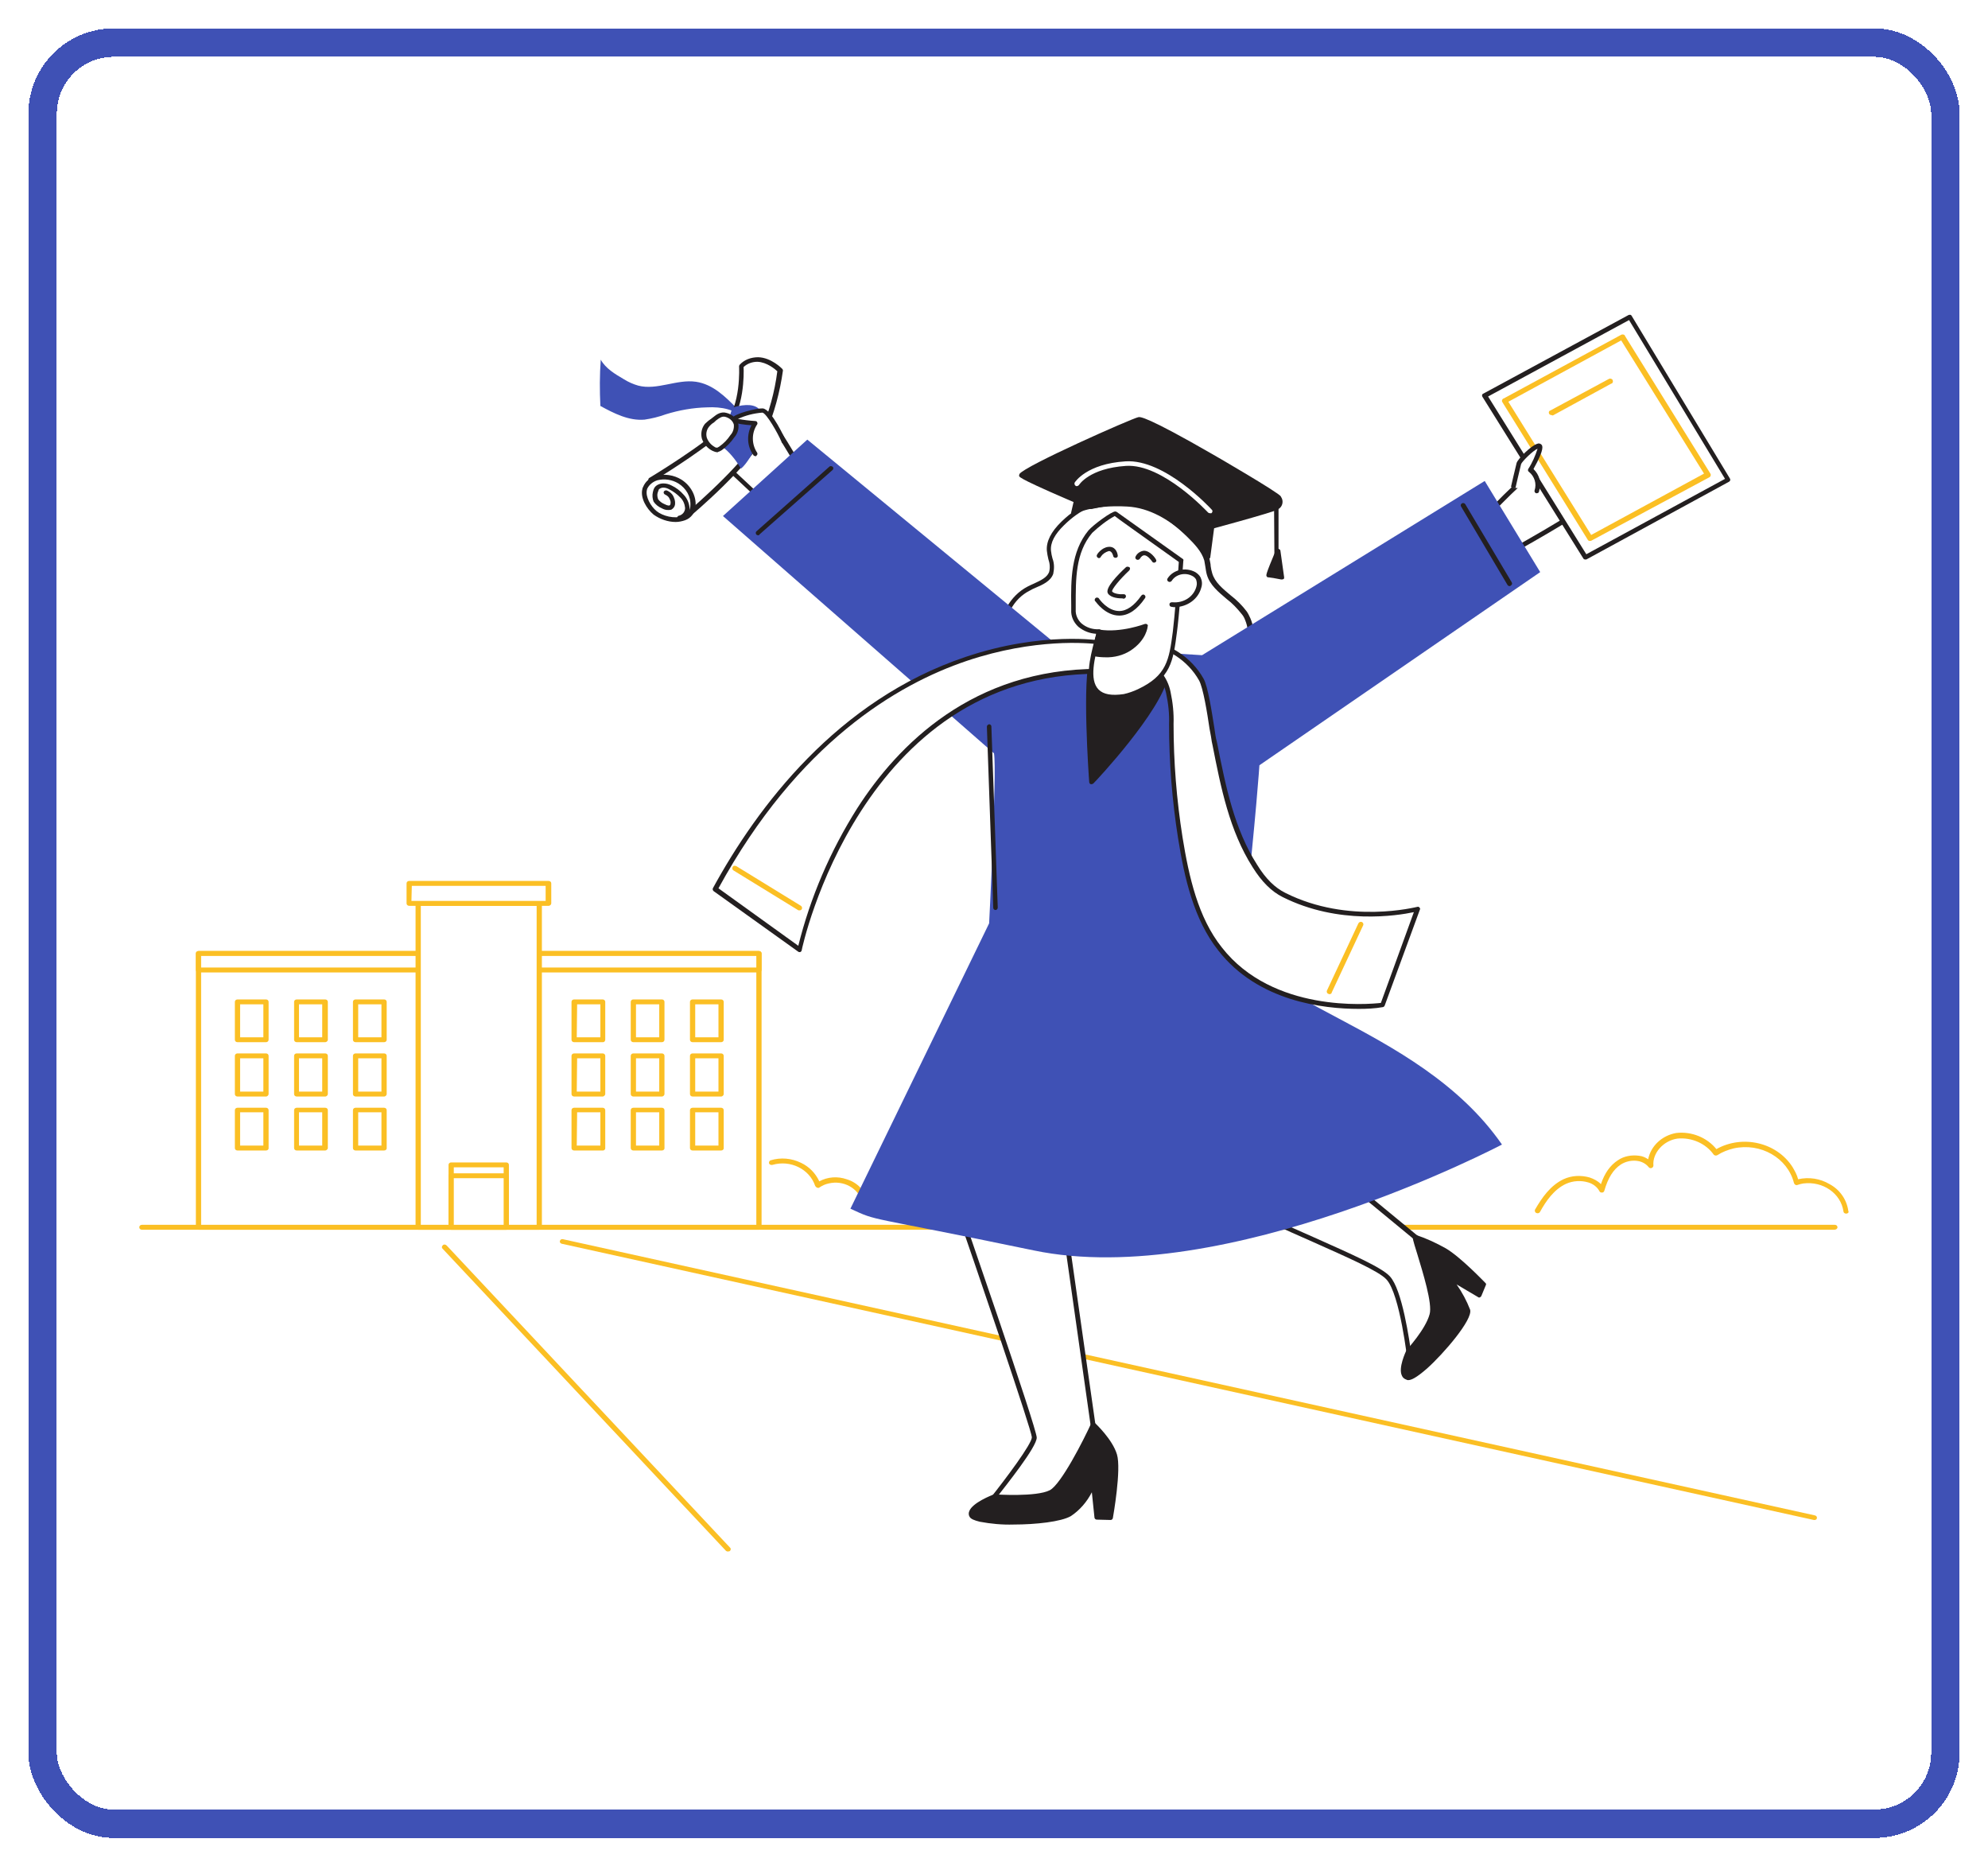 <svg width="700" height="657" viewBox="0 0 700 657" fill="none" xmlns="http://www.w3.org/2000/svg">
<g filter="url(#filter0_d_20_1359)">
<rect x="11" y="11" width="670" height="627" rx="25" stroke="#3F51B5" stroke-width="10" shape-rendering="crispEdges"/>
<path d="M300.46 419.765C300.064 419.765 299.668 419.395 299.536 419.024C298.216 414.212 292.936 411.374 287.788 412.608C286.6 412.854 285.544 413.348 284.62 413.965C284.356 414.212 284.092 414.212 283.696 414.088C283.432 413.965 283.168 413.718 283.036 413.471C281.056 407.548 274.324 404.216 267.988 406.067C267.46 406.191 266.932 405.944 266.8 405.574C266.668 405.08 266.932 404.587 267.328 404.463C270.892 403.353 274.72 403.723 278.02 405.327C280.924 406.684 283.168 409.029 284.488 411.867C287.392 410.263 290.956 410.016 294.124 411.127C297.82 412.237 300.592 415.076 301.384 418.654C301.516 419.148 301.12 419.518 300.724 419.641L300.46 419.765Z" fill="#FBBF24"/>
<path d="M646.036 423.22C645.508 423.22 645.112 422.85 645.112 422.48C644.188 416.063 637.852 411.744 630.988 412.608C630.328 412.731 629.668 412.854 629.008 413.101C628.744 413.225 628.48 413.225 628.216 413.101C627.952 412.978 627.82 412.731 627.688 412.484C625.444 403.599 615.94 398.17 606.436 400.268C604.456 400.761 602.476 401.502 600.76 402.612C600.364 402.859 599.836 402.859 599.44 402.489C596.668 398.54 591.652 396.319 586.636 396.812C581.62 397.553 577.792 401.995 578.188 406.314C578.188 406.684 577.924 407.055 577.528 407.178C577.132 407.301 576.736 407.178 576.472 406.808C575.548 405.697 574.228 404.957 572.776 404.71C570.664 404.34 568.42 404.833 566.704 405.944C564.064 407.672 562.216 410.633 560.896 415.199C560.764 415.569 560.5 415.816 560.104 415.816C559.708 415.816 559.312 415.693 559.18 415.322C558.388 413.842 556.936 412.731 555.22 412.237C552.712 411.497 549.94 411.62 547.432 412.731C543.208 414.705 540.436 418.654 538.192 422.726C537.928 423.097 537.4 423.22 536.872 422.973C536.476 422.726 536.344 422.233 536.476 421.863C538.984 417.544 541.888 413.348 546.508 411.127C549.412 409.769 552.712 409.646 555.748 410.51C557.2 411.003 558.652 411.744 559.708 412.854C561.028 408.906 563.008 406.191 565.648 404.463C567.76 402.982 570.532 402.489 573.172 402.859C574.36 402.982 575.416 403.476 576.34 404.093C577.264 399.404 581.224 395.702 586.24 394.838C591.652 394.221 597.064 396.442 600.364 400.514C609.604 395.332 621.616 398.17 627.16 406.808C627.952 408.165 628.744 409.523 629.14 411.127C632.968 410.263 636.928 410.88 640.228 412.854C643.924 414.829 646.3 418.407 646.828 422.356C647.092 422.726 646.696 423.22 646.036 423.22Z" fill="#FBBF24"/>
<path d="M641.944 428.896H45.964C45.436 428.896 45.04 428.526 45.04 428.033C45.04 427.539 45.436 427.169 45.964 427.169H642.076C642.604 427.169 643 427.539 643 428.033C643 428.526 642.472 428.896 641.944 428.896C642.076 428.896 642.076 428.896 641.944 428.896Z" fill="#FBBF24"/>
<path d="M263.236 331.657H65.896V428.156H263.236V331.657Z" fill="white"/>
<path d="M263.236 428.896H65.896C65.368 428.896 64.972 428.526 64.972 428.033V331.657C64.972 331.164 65.368 330.793 65.896 330.793H263.236C263.764 330.793 264.16 331.164 264.16 331.657V428.156C264.16 428.526 263.764 428.896 263.236 428.896ZM66.82 427.169H262.312V332.398H66.82V427.169Z" fill="#FBBF24"/>
<path d="M263.236 331.657H65.896V337.457H263.236V331.657Z" fill="white"/>
<path d="M263.236 338.321H65.896C65.368 338.321 64.972 337.951 64.972 337.457V331.657C64.972 331.164 65.368 330.793 65.896 330.793H263.236C263.764 330.793 264.16 331.164 264.16 331.657V337.457C264.16 337.951 263.764 338.321 263.236 338.321ZM66.82 336.593H262.312V332.521H66.82V336.593Z" fill="#FBBF24"/>
<path d="M185.884 314.011H143.248V428.033H185.884V314.011Z" fill="white"/>
<path d="M185.884 428.896H143.248C142.72 428.896 142.324 428.526 142.324 428.033V314.011C142.324 313.517 142.72 313.147 143.248 313.147H185.884C186.412 313.147 186.808 313.517 186.808 314.011V428.033C186.808 428.526 186.412 428.896 185.884 428.896ZM144.172 427.169H184.96V314.875H144.172V427.169Z" fill="#FBBF24"/>
<path d="M189.052 306.977H139.948V314.011H189.052V306.977Z" fill="white"/>
<path d="M189.184 314.875H140.08C139.552 314.875 139.156 314.505 139.156 314.011V306.977C139.156 306.484 139.552 306.113 140.08 306.113H189.184C189.712 306.113 190.108 306.484 190.108 306.977V314.011C190.108 314.381 189.712 314.875 189.184 314.875ZM140.872 313.147H188.128V307.841H141.004L140.872 313.147Z" fill="#FBBF24"/>
<path d="M174.268 406.067H154.864V428.033H174.268V406.067Z" fill="white"/>
<path d="M174.268 428.896H154.864C154.336 428.896 153.94 428.526 153.94 428.033V406.067C153.94 405.574 154.336 405.204 154.864 405.204H174.268C174.796 405.204 175.192 405.574 175.192 406.067V428.033C175.192 428.526 174.796 428.896 174.268 428.896ZM155.788 427.169H173.344V406.931H155.788V427.169Z" fill="#FBBF24"/>
<path d="M174.268 409.893H154.864V428.033H174.268V409.893Z" fill="white"/>
<path d="M174.268 428.896H154.864C154.336 428.896 153.94 428.526 153.94 428.033V409.893C153.94 409.399 154.336 409.029 154.864 409.029H174.268C174.796 409.029 175.192 409.399 175.192 409.893V428.033C175.192 428.526 174.796 428.896 174.268 428.896ZM155.788 427.169H173.344V410.757H155.788V427.169Z" fill="#FBBF24"/>
<path d="M89.656 348.686H79.624V362.137H89.656V348.686Z" fill="white"/>
<path d="M89.656 362.877H79.624C79.096 362.877 78.7 362.507 78.7 362.014V348.686C78.7 348.193 79.096 347.823 79.624 347.823H89.656C90.184 347.823 90.58 348.193 90.58 348.686V362.014C90.58 362.507 90.184 362.877 89.656 362.877ZM80.548 361.15H88.732V349.55H80.548V361.15Z" fill="#FBBF24"/>
<path d="M110.38 348.686H100.348V362.137H110.38V348.686Z" fill="white"/>
<path d="M110.512 362.877H100.48C99.952 362.877 99.556 362.507 99.556 362.014V348.686C99.556 348.193 99.952 347.823 100.48 347.823H110.512C111.04 347.823 111.436 348.193 111.436 348.686V362.014C111.436 362.507 110.908 362.877 110.512 362.877ZM101.272 361.15H109.456V349.55H101.272V361.15Z" fill="#FBBF24"/>
<path d="M131.236 348.686H121.204V362.137H131.236V348.686Z" fill="white"/>
<path d="M131.236 362.877H121.204C120.676 362.877 120.28 362.507 120.28 362.014V348.686C120.28 348.193 120.676 347.823 121.204 347.823H131.236C131.764 347.823 132.16 348.193 132.16 348.686V362.014C132.16 362.507 131.764 362.877 131.236 362.877ZM122.128 361.15H130.312V349.55H122.128V361.15Z" fill="#FBBF24"/>
<path d="M89.656 367.69H79.624V381.141H89.656V367.69Z" fill="white"/>
<path d="M89.656 382.004H79.624C79.096 382.004 78.7 381.634 78.7 381.141V367.69C78.7 367.196 79.096 366.826 79.624 366.826H89.656C90.184 366.826 90.58 367.196 90.58 367.69V381.141C90.58 381.511 90.184 382.004 89.656 382.004ZM80.548 380.277H88.732V368.554H80.548V380.277Z" fill="#FBBF24"/>
<path d="M110.38 367.69H100.348V381.141H110.38V367.69Z" fill="white"/>
<path d="M110.512 382.004H100.48C99.952 382.004 99.556 381.634 99.556 381.141V367.69C99.556 367.196 99.952 366.826 100.48 366.826H110.512C111.04 366.826 111.436 367.196 111.436 367.69V381.141C111.436 381.511 111.04 382.004 110.512 382.004ZM101.272 380.277H109.456V368.554H101.272V380.277Z" fill="#FBBF24"/>
<path d="M131.236 367.69H121.204V381.141H131.236V367.69Z" fill="white"/>
<path d="M131.236 382.004H121.204C120.676 382.004 120.28 381.634 120.28 381.141V367.69C120.28 367.196 120.676 366.826 121.204 366.826H131.236C131.764 366.826 132.16 367.196 132.16 367.69V381.141C132.16 381.511 131.764 382.004 131.236 382.004ZM122.128 380.277H130.312V368.554H122.128V380.277Z" fill="#FBBF24"/>
<path d="M89.656 386.817H79.624V400.268H89.656V386.817Z" fill="white"/>
<path d="M89.656 401.008H79.624C79.096 401.008 78.7 400.638 78.7 400.144V386.817C78.7 386.323 79.096 385.953 79.624 385.953H89.656C90.184 385.953 90.58 386.323 90.58 386.817V400.268C90.58 400.638 90.184 401.008 89.656 401.008ZM80.548 399.28H88.732V387.557H80.548V399.28Z" fill="#FBBF24"/>
<path d="M110.38 386.817H100.348V400.268H110.38V386.817Z" fill="white"/>
<path d="M110.512 401.008H100.48C99.952 401.008 99.556 400.638 99.556 400.144V386.817C99.556 386.323 99.952 385.953 100.48 385.953H110.512C111.04 385.953 111.436 386.323 111.436 386.817V400.268C111.304 400.638 110.908 401.008 110.512 401.008ZM101.272 399.28H109.456V387.557H101.272V399.28Z" fill="#FBBF24"/>
<path d="M131.236 386.817H121.204V400.268H131.236V386.817Z" fill="white"/>
<path d="M131.236 401.008H121.204C120.676 401.008 120.28 400.638 120.28 400.144V386.817C120.28 386.323 120.676 385.953 121.204 385.953H131.236C131.764 385.953 132.16 386.323 132.16 386.817V400.268C132.16 400.638 131.764 401.008 131.236 401.008ZM122.128 399.28H130.312V387.557H122.128V399.28Z" fill="#FBBF24"/>
<path d="M208.192 348.686H198.16V362.137H208.192V348.686Z" fill="white"/>
<path d="M208.324 362.877H198.16C197.632 362.877 197.236 362.507 197.236 362.014V348.686C197.236 348.193 197.632 347.823 198.16 347.823H208.192C208.72 347.823 209.116 348.193 209.116 348.686V362.014C209.116 362.507 208.72 362.877 208.324 362.877ZM199.084 361.15H207.4V349.55H199.216L199.084 361.15Z" fill="#FBBF24"/>
<path d="M229.048 348.686H219.016V362.137H229.048V348.686Z" fill="white"/>
<path d="M229.048 362.877H219.016C218.488 362.877 218.092 362.507 218.092 362.014V348.686C218.092 348.193 218.488 347.823 219.016 347.823H229.048C229.576 347.823 229.972 348.193 229.972 348.686V362.014C229.972 362.507 229.576 362.877 229.048 362.877ZM219.94 361.15H228.124V349.55H219.94V361.15Z" fill="#FBBF24"/>
<path d="M249.904 348.686H239.872V362.137H249.904V348.686Z" fill="white"/>
<path d="M249.904 362.877H239.872C239.344 362.877 238.948 362.507 238.948 362.014V348.686C238.948 348.193 239.344 347.823 239.872 347.823H249.904C250.432 347.823 250.828 348.193 250.828 348.686V362.014C250.828 362.507 250.432 362.877 249.904 362.877ZM240.796 361.15H248.98V349.55H240.796V361.15Z" fill="#FBBF24"/>
<path d="M208.192 367.69H198.16V381.141H208.192V367.69Z" fill="white"/>
<path d="M208.324 382.004H198.16C197.632 382.004 197.236 381.634 197.236 381.141V367.69C197.236 367.196 197.632 366.826 198.16 366.826H208.192C208.72 366.826 209.116 367.196 209.116 367.69V381.141C209.116 381.511 208.72 381.881 208.324 382.004ZM199.084 380.277H207.4V368.554H199.216L199.084 380.277Z" fill="#FBBF24"/>
<path d="M229.048 367.69H219.016V381.141H229.048V367.69Z" fill="white"/>
<path d="M229.048 382.004H219.016C218.488 382.004 218.092 381.634 218.092 381.141V367.69C218.092 367.196 218.488 366.826 219.016 366.826H229.048C229.576 366.826 229.972 367.196 229.972 367.69V381.141C229.972 381.511 229.576 382.004 229.048 382.004ZM219.94 380.277H228.124V368.554H219.94V380.277Z" fill="#FBBF24"/>
<path d="M249.904 367.69H239.872V381.141H249.904V367.69Z" fill="white"/>
<path d="M249.904 382.004H239.872C239.344 382.004 238.948 381.634 238.948 381.141V367.69C238.948 367.196 239.344 366.826 239.872 366.826H249.904C250.432 366.826 250.828 367.196 250.828 367.69V381.141C250.828 381.511 250.432 382.004 249.904 382.004ZM240.796 380.277H248.98V368.554H240.796V380.277Z" fill="#FBBF24"/>
<path d="M208.192 386.817H198.16V400.268H208.192V386.817Z" fill="white"/>
<path d="M208.324 401.008H198.16C197.632 401.008 197.236 400.638 197.236 400.144V386.817C197.236 386.323 197.632 385.953 198.16 385.953H208.192C208.72 385.953 209.116 386.323 209.116 386.817V400.268C209.116 400.638 208.72 401.008 208.324 401.008ZM199.084 399.28H207.4V387.557H199.216L199.084 399.28Z" fill="#FBBF24"/>
<path d="M229.048 386.817H219.016V400.268H229.048V386.817Z" fill="white"/>
<path d="M229.048 401.008H219.016C218.488 401.008 218.092 400.638 218.092 400.144V386.817C218.092 386.323 218.488 385.953 219.016 385.953H229.048C229.576 385.953 229.972 386.323 229.972 386.817V400.268C229.972 400.638 229.576 401.008 229.048 401.008ZM219.94 399.28H228.124V387.557H219.94V399.28Z" fill="#FBBF24"/>
<path d="M249.904 386.817H239.872V400.268H249.904V386.817Z" fill="white"/>
<path d="M249.904 401.008H239.872C239.344 401.008 238.948 400.638 238.948 400.144V386.817C238.948 386.323 239.344 385.953 239.872 385.953H249.904C250.432 385.953 250.828 386.323 250.828 386.817V400.268C250.828 400.638 250.432 401.008 249.904 401.008ZM240.796 399.28H248.98V387.557H240.796V399.28Z" fill="#FBBF24"/>
<path d="M252.28 542.178C252.016 542.178 251.752 542.054 251.62 541.931L151.828 435.56C151.432 435.19 151.564 434.696 151.96 434.326C152.356 433.956 152.884 434.079 153.28 434.449L253.072 540.82C253.468 541.19 253.336 541.684 252.94 542.054C252.676 542.054 252.544 542.178 252.28 542.178Z" fill="#FBBF24"/>
<path d="M634.948 531.072C634.816 531.072 634.816 531.072 634.684 531.072L193.804 433.832C193.276 433.709 193.012 433.215 193.144 432.845C193.276 432.352 193.804 432.105 194.2 432.228L635.08 529.467C635.608 529.591 635.872 530.084 635.74 530.455C635.74 530.825 635.344 531.072 634.948 531.072Z" fill="#FBBF24"/>
<path d="M520.24 176.79C520.24 176.79 536.74 159.144 544.264 156.182C551.788 153.221 560.896 166.671 559.972 169.756C559.048 172.841 527.5 190.364 527.5 190.364L520.24 176.79Z" fill="white"/>
<path d="M527.5 191.228C527.368 191.228 527.368 191.228 527.236 191.228C526.972 191.105 526.84 190.981 526.708 190.858L519.316 177.284C519.184 177.037 519.184 176.667 519.448 176.42C520.108 175.68 536.08 158.527 543.868 155.565C546.772 154.455 550.072 155.319 553.372 158.033C557.596 161.489 561.424 167.659 560.764 170.127C559.972 173.212 535.42 187.032 527.896 191.228C527.896 191.228 527.764 191.228 527.5 191.228ZM521.296 176.914L528.028 189.254C543.076 180.862 558.652 171.361 559.312 169.51C559.708 168.152 556.804 162.476 552.448 159.021C550.468 157.416 547.564 155.812 544.66 156.799C537.928 159.514 523.672 174.322 521.296 176.914Z" fill="#231F20"/>
<path d="M255.448 139.77C251.488 135.698 247 131.256 241.06 130.392C234.328 129.405 227.332 133.477 220.732 131.749C219.016 131.256 217.3 130.515 215.716 129.528C212.548 127.677 209.248 125.703 207.532 122.618C207.136 128.047 207.136 133.477 207.4 138.906C212.152 141.498 217.432 144.213 222.976 143.719C225.484 143.349 227.992 142.732 230.368 141.868C235.12 140.387 240.004 139.523 245.02 139.4C249.772 139.153 255.448 140.017 257.824 143.842C258.22 143.102 258.484 142.362 258.484 141.498" fill="#3F51B5"/>
<path d="M250.564 159.267L265.876 173.582C265.876 173.582 279.736 163.957 279.604 163.957C279.472 163.957 271.156 149.519 267.856 145.076C264.556 140.634 250.168 143.102 248.848 146.804C247.528 150.506 250.564 159.267 250.564 159.267Z" fill="white"/>
<path d="M266.008 174.322C265.744 174.322 265.612 174.199 265.48 174.075L250.168 159.761C250.036 159.638 250.036 159.514 249.904 159.391C249.772 159.021 246.868 150.506 248.188 146.557C248.98 144.213 253.468 142.608 257.56 141.991C259.54 141.745 266.14 141.128 268.648 144.459C270.892 147.544 275.512 155.195 278.152 159.761C279.208 161.489 280.132 162.969 280.264 163.216C280.396 163.34 280.396 163.463 280.396 163.586C280.528 164.203 280.528 164.203 266.404 173.952C266.272 174.199 266.14 174.322 266.008 174.322ZM251.356 158.774L266.008 172.471C270.496 169.386 276.7 165.067 278.548 163.71C278.152 163.093 277.624 162.229 276.7 160.625C273.928 156.059 269.44 148.532 267.196 145.447C266.008 143.719 262.312 142.979 257.824 143.596C253.864 144.089 250.3 145.693 249.772 147.051C248.716 149.889 250.432 156.306 251.356 158.774Z" fill="#231F20"/>
<path d="M406.192 399.651C406.192 399.651 411.076 408.659 429.82 418.901C448.564 429.143 479.848 440.496 484.732 445.926C489.616 451.355 492.388 475.048 492.388 475.048C492.388 475.048 504.136 464.559 504.532 460.363C504.928 456.168 498.064 434.573 498.064 434.573L430.084 378.549L406.192 399.651Z" fill="white"/>
<path d="M492.388 475.788C492.256 475.788 492.256 475.788 492.124 475.788C491.86 475.665 491.596 475.418 491.596 475.171C491.596 474.925 488.956 451.602 484.204 446.419C481.564 443.458 470.212 438.522 458.068 433.092C448.564 428.896 437.608 424.084 429.424 419.518C410.812 409.276 405.664 400.391 405.532 400.021C405.4 399.651 405.4 399.28 405.664 399.034L429.556 377.932C429.82 377.685 430.348 377.685 430.744 377.932L498.724 433.956C498.856 434.079 498.988 434.203 498.988 434.326C499.252 435.19 505.852 456.168 505.456 460.363C505.06 464.559 494.368 474.431 493.048 475.542C492.784 475.788 492.52 475.912 492.388 475.788ZM407.248 399.774C408.568 401.748 414.508 409.523 430.216 418.161C438.4 422.603 449.224 427.416 458.728 431.611C471.4 437.288 482.488 442.1 485.392 445.309C489.748 449.998 492.256 467.767 493.048 473.32C496.744 469.865 503.476 463.078 503.608 460.363C503.872 457.155 499.12 441.236 497.272 435.066L430.084 379.66L407.248 399.774Z" fill="#231F20"/>
<path d="M494.104 431.488C493.708 432.475 501.628 453.083 500.044 458.759C498.46 464.436 491.86 471.716 491.86 471.716C491.86 471.716 487.9 479.984 491.464 480.971C495.028 481.958 513.772 461.104 512.584 457.155C511.396 453.206 505.984 445.555 505.984 445.555L516.544 451.849L518.128 448.023C518.128 448.023 509.548 439.015 504.268 435.93C501.1 434.203 497.668 432.722 494.104 431.488Z" fill="#231F20"/>
<path d="M491.86 481.835C491.728 481.835 491.464 481.835 491.332 481.712C490.54 481.465 489.88 480.971 489.616 480.231C488.296 477.516 490.936 471.963 491.2 471.346C491.2 471.223 491.332 471.223 491.332 471.223C491.332 471.099 497.932 464.065 499.384 458.636C500.44 454.934 497.008 443.951 495.028 437.411C493.444 432.352 493.312 431.735 493.576 431.241C493.708 430.871 494.236 430.624 494.632 430.747C498.328 431.981 501.76 433.586 505.06 435.437C510.34 438.522 518.656 447.283 519.052 447.653C519.316 447.9 519.316 448.147 519.184 448.394L517.6 452.219C517.468 452.466 517.336 452.589 517.072 452.713C516.808 452.836 516.544 452.713 516.412 452.589L508.888 448.147C510.868 450.985 512.452 453.947 513.64 457.032C514.696 460.487 504.268 472.58 498.46 477.763C494.632 481.095 492.916 481.835 491.86 481.835ZM492.652 472.086C491.86 473.691 490.276 477.886 491.068 479.614C491.2 479.984 491.464 480.107 491.86 480.231C492.124 480.354 493.708 479.861 497.272 476.652C504.4 470.235 512.584 459.5 511.924 457.402C510.868 453.7 505.456 446.172 505.456 446.049C505.192 445.679 505.324 445.185 505.72 444.938C505.984 444.815 506.38 444.815 506.644 444.938L516.412 450.738L517.468 448.27C515.884 446.543 508.624 439.262 504.136 436.671C501.364 435.066 498.328 433.709 495.292 432.598C495.556 433.709 496.084 435.313 496.612 436.917C498.856 444.075 502.156 454.81 501.1 458.883C499.384 464.559 493.444 471.223 492.652 472.086Z" fill="#231F20"/>
<path d="M329.764 410.88C329.764 410.88 360.124 498.494 360.124 501.949C360.124 505.404 344.944 524.408 344.944 524.408C344.944 524.408 363.424 525.765 369.232 520.706C375.04 515.647 381.244 499.975 381.244 499.975L365.932 392.617L329.764 410.88Z" fill="white"/>
<path d="M350.356 525.272C347.32 525.272 345.076 525.148 344.812 525.148C344.548 525.148 344.284 524.902 344.152 524.655C344.02 524.408 344.02 524.038 344.284 523.914C350.092 516.634 359.332 504.294 359.332 501.949C359.2 499.358 341.116 446.172 328.972 411.127C328.84 410.757 328.972 410.386 329.368 410.14L365.536 391.753C365.8 391.63 366.064 391.63 366.328 391.753C366.592 391.876 366.724 392.123 366.724 392.37L382.036 499.728C382.036 499.851 382.036 499.975 382.036 500.098C381.772 500.715 375.7 516.017 369.892 521.076C365.668 524.655 356.428 525.272 350.356 525.272ZM346.528 523.668C351.016 523.914 364.084 524.038 368.572 520.089C373.852 515.523 379.528 501.579 380.32 499.851L365.272 393.851L330.82 411.374C334.78 422.85 361.048 498.741 361.048 502.073C361.048 505.404 350.356 518.732 346.528 523.668Z" fill="#231F20"/>
<path d="M380.716 497.26C380.716 497.26 370.816 518.485 365.8 521.076C360.784 523.668 346.132 522.68 346.132 522.68C346.132 522.68 336.232 526.506 338.08 529.591C339.928 532.676 366.46 532.799 372.4 528.974C378.34 525.148 380.716 518.115 380.716 518.115L382.036 529.961L386.92 530.084C386.92 530.084 389.956 513.055 388.372 507.996C386.788 502.936 380.716 497.26 380.716 497.26Z" fill="#231F20"/>
<path d="M352.864 532.676C348.904 532.799 344.944 532.429 340.984 531.689C339.004 531.195 337.816 530.701 337.42 529.961C337.024 529.344 337.024 528.604 337.288 527.987C338.344 525.025 345.208 522.31 346 522.063C346.132 522.063 346.264 521.94 346.396 522.063C346.528 522.063 360.916 523.051 365.668 520.583C369.628 518.485 377.548 502.936 380.188 497.137C380.32 496.766 380.848 496.52 381.244 496.766C381.376 496.766 381.376 496.89 381.508 496.89C381.772 497.137 387.712 502.69 389.296 507.996C390.88 513.302 387.976 529.714 387.844 530.455C387.712 530.825 387.448 531.072 387.052 531.072L382.168 530.948C381.772 530.948 381.376 530.578 381.376 530.208L380.452 521.323C378.736 524.655 376.228 527.616 373.06 529.714C369.628 531.689 360.784 532.676 352.864 532.676ZM346.264 523.421C343.624 524.531 339.4 526.753 338.74 528.357C338.608 528.604 338.608 528.85 338.74 529.097C338.74 529.097 339.004 529.591 341.248 530.084C348.508 531.689 367.12 531.318 371.872 528.233C377.548 524.531 379.924 517.868 379.924 517.744C380.056 517.374 380.584 517.127 380.98 517.251C381.244 517.374 381.508 517.621 381.508 517.868L382.696 529.097L386.128 529.221C386.656 526.012 388.9 512.438 387.448 508.119C386.26 504.417 382.564 500.222 380.848 498.494C378.736 502.936 370.684 519.225 366.064 521.693C361.312 524.408 348.112 523.544 346.264 523.421Z" fill="#231F20"/>
<path d="M435.364 214.057C437.476 219.116 436.42 225.04 433.648 229.852C428.236 238.737 419.524 245.524 409.096 248.856C401.44 251.324 393.256 252.311 385.204 251.447C374.644 250.09 364.876 245.401 357.616 237.997C352.864 233.061 349.168 226.891 348.904 220.227C348.64 213.563 351.94 206.53 358.144 203.321C361.048 201.84 365.008 200.853 366.064 197.768C366.988 195.177 365.404 192.585 365.272 189.871C365.008 186.169 367.384 182.96 370.156 180.245C376.492 174.075 383.488 170.99 392.992 172.101C401.572 173.212 408.964 178.518 414.772 184.318C417.28 186.909 420.052 189.5 420.844 192.956C421.24 194.56 421.24 196.287 421.768 198.015C423.484 203.815 430.48 206.653 434.044 211.712C434.572 212.453 434.968 213.193 435.364 214.057Z" fill="white"/>
<path d="M391.144 252.558C378.208 252.558 365.8 247.498 357.088 238.49C351.676 232.937 348.508 226.397 348.112 220.104C347.716 212.7 351.676 205.666 357.88 202.457C358.54 202.087 359.2 201.84 359.992 201.47C362.368 200.36 364.612 199.372 365.404 197.398C365.8 195.917 365.668 194.313 365.14 192.832C364.876 191.845 364.744 190.858 364.612 189.871C364.348 186.662 366.064 183.207 369.76 179.628C376.756 172.841 384.28 170.127 393.256 171.361C400.78 172.348 408.04 176.42 415.564 183.824C417.94 186.169 420.844 189.13 421.9 192.832C422.032 193.696 422.296 194.436 422.296 195.3C422.428 196.164 422.56 196.904 422.824 197.768C423.748 200.977 426.52 203.198 429.292 205.542C431.404 207.147 433.384 209.121 434.968 211.219C435.496 211.959 435.892 212.823 436.288 213.687C438.4 218.623 437.74 224.793 434.44 230.222C428.896 239.354 420.052 246.264 409.492 249.596C403.552 251.571 397.348 252.558 391.144 252.558ZM389.032 172.718C382.168 172.718 376.36 175.309 370.684 180.862C367.384 184.071 365.8 187.032 366.064 189.871C366.196 190.858 366.328 191.722 366.592 192.585C367.252 194.313 367.252 196.164 366.856 198.015C365.932 200.606 363.16 201.84 360.52 202.951C359.86 203.198 359.2 203.568 358.54 203.938C352.864 206.776 349.432 213.317 349.696 220.104C349.96 225.903 352.996 232.073 358.144 237.38C365.272 244.66 374.776 249.226 385.204 250.583C393.124 251.447 401.176 250.583 408.7 248.115C418.864 244.784 427.312 238.243 432.724 229.482C435.628 224.423 436.288 218.746 434.44 214.304C434.176 213.563 433.78 212.823 433.252 212.206C431.668 210.232 429.952 208.381 427.972 206.9C425.068 204.432 422.032 201.964 420.976 198.385C420.712 197.521 420.58 196.534 420.448 195.67C420.316 194.93 420.184 194.19 420.052 193.326C419.128 190.117 416.488 187.403 414.112 185.058C406.852 177.901 399.856 173.952 392.86 173.088C391.672 172.841 390.352 172.718 389.032 172.718Z" fill="#231F20"/>
<path d="M419.26 226.644L518.788 165.314L538.324 197.398L439.456 265.391C439.456 265.391 438.4 281.927 433.912 323.636C431.272 348.686 494.896 355.597 524.86 398.91C524.86 398.91 427.312 450.245 359.992 436.177C299.404 423.59 305.608 426.182 295.444 421.492L344.284 321.045C344.284 321.045 347.056 267.613 346 261.196L250.564 177.654L280.264 150.753L368.704 223.435L419.26 226.644Z" fill="#3F51B5"/>
<path d="M380.32 271.315C380.32 271.315 377.68 234.541 380.584 227.631C381.244 225.657 382.432 223.929 383.884 222.325C385.996 220.597 388.636 219.363 391.408 218.87C394.708 218.006 398.272 217.265 401.308 218.499C404.08 219.857 406.06 222.448 406.588 225.41C407.116 228.371 406.984 231.333 406.192 234.171C403.816 246.264 380.32 271.315 380.32 271.315Z" fill="#231F20"/>
<path d="M380.32 272.055C380.188 272.055 380.188 272.055 380.056 272.055C379.792 271.932 379.528 271.685 379.528 271.315C379.396 269.834 376.888 234.295 379.924 227.261C381.376 222.325 385.864 218.746 391.276 218.006C394.84 217.019 398.536 216.402 401.836 217.759C404.872 219.24 407.116 221.955 407.644 225.163C408.172 228.125 408.04 231.21 407.248 234.295C404.74 246.511 382.036 270.821 380.98 271.808C380.848 271.932 380.584 272.055 380.32 272.055ZM397.48 218.499C395.5 218.623 393.52 218.87 391.54 219.487C388.9 219.98 386.392 221.091 384.412 222.818C383.092 224.299 382.036 226.027 381.376 227.878C378.868 233.678 380.584 261.813 380.98 269.464C385.996 264.034 403.42 244.29 405.532 234.048C406.192 231.21 406.324 228.371 405.928 225.533C405.532 222.818 403.684 220.474 401.044 219.24C399.856 218.623 398.668 218.376 397.48 218.499Z" fill="#231F20"/>
<path d="M407.38 239.848C408.172 243.55 408.568 247.252 408.436 250.954C408.436 264.404 409.492 277.731 411.604 291.059C413.716 304.386 416.884 319.07 425.596 330.176C445.264 355.35 482.884 349.92 482.884 349.92L495.16 316.109C495.16 316.109 470.872 322.772 448.036 311.173C443.548 308.952 440.38 305.003 437.74 301.054C429.424 287.974 426.388 271.932 423.484 257.247C422.692 253.545 420.976 239.107 418.996 235.529C414.904 228.248 407.248 223.312 398.536 222.201C398.272 222.201 398.14 222.201 397.876 222.325C397.744 222.448 397.612 222.695 397.612 222.818L396.952 228.125C402.364 229.976 406.324 234.418 407.38 239.848Z" fill="white"/>
<path d="M474.436 351.154C462.028 351.154 438.928 348.563 424.936 330.547C416.356 319.687 413.056 305.126 410.812 291.059C408.7 277.731 407.644 264.281 407.644 250.954C407.776 247.252 407.38 243.673 406.588 239.971C405.532 234.912 401.836 230.593 396.688 228.742C396.292 228.618 396.16 228.248 396.16 227.878L396.82 222.572C396.82 221.831 397.48 221.214 398.272 221.214C398.404 221.214 398.536 221.214 398.668 221.214C407.644 222.201 415.564 227.384 419.788 234.912C421.372 237.75 422.692 246.635 423.616 252.434C423.88 254.409 424.144 256.013 424.408 256.877L424.672 258.111C427.576 272.795 430.612 287.85 438.664 300.437C441.7 305.373 444.868 308.458 448.564 310.309C470.872 321.538 494.764 315.245 495.028 315.245C495.292 315.122 495.688 315.245 495.82 315.492C496.084 315.739 496.084 315.985 495.952 316.232L483.544 350.044C483.412 350.291 483.148 350.537 482.884 350.537C480.112 351.031 477.208 351.154 474.436 351.154ZM408.172 239.601C408.964 243.303 409.36 247.128 409.228 250.83C409.228 264.157 410.284 277.485 412.396 290.812C414.64 304.633 417.808 318.947 426.256 329.559C444.208 352.512 477.736 349.55 482.224 349.057L493.84 317.096C488.032 318.33 467.308 321.662 447.64 311.79C443.68 309.815 440.248 306.36 437.08 301.301C428.896 288.467 425.86 273.166 422.956 258.358L422.692 257.124C422.56 256.136 422.296 254.532 421.9 252.558C421.108 247.128 419.656 238.12 418.204 235.529C414.244 228.495 406.852 223.682 398.404 222.695L397.876 227.384C403.288 229.729 407.116 234.171 408.172 239.601Z" fill="#231F20"/>
<path d="M383.884 222.201C383.884 222.201 302.572 208.381 247.924 308.952L277.756 330.3C277.756 330.3 298.084 231.456 383.884 232.32V222.201Z" fill="white"/>
<path d="M277.624 331.164C277.492 331.164 277.228 331.164 277.096 331.04L247.264 309.692C247 309.445 246.868 309.075 247 308.705C262.708 279.953 290.824 242.439 335.968 227.261C363.028 218.129 383.752 221.461 383.884 221.584C384.28 221.708 384.544 221.955 384.544 222.325V232.444C384.544 232.69 384.412 232.814 384.28 232.937C384.148 233.061 383.884 233.184 383.62 233.184H382.564C299.14 233.184 278.416 329.559 278.284 330.547C278.284 330.793 278.02 331.04 277.756 331.164C277.888 331.164 277.756 331.164 277.624 331.164ZM248.98 308.705L277.096 328.942C281.32 311.913 288.316 295.624 297.82 280.57C312.208 258.111 338.608 231.456 382.828 231.456H382.96V222.818C379.132 222.325 360.388 220.597 336.496 228.618C311.944 236.886 276.964 257.494 248.98 308.705Z" fill="#231F20"/>
<path d="M382.96 218.376C381.112 226.52 374.38 243.92 391.804 241.328C393.652 240.958 395.368 240.341 397.084 239.477C407.644 234.541 408.436 228.742 409.888 218.623C410.548 214.18 412.132 193.696 412.132 193.696L388.9 177.16C388.768 176.79 382.168 181.109 380.188 183.454C373.72 191.105 374.116 201.594 374.248 210.849C374.116 218.623 382.96 218.376 382.96 218.376Z" fill="white"/>
<path d="M388.636 242.316C386.128 242.439 383.488 241.575 381.64 239.971C377.68 235.899 379.792 227.631 381.376 221.461C381.64 220.597 381.772 219.857 382.036 219.116C379.66 218.993 377.548 218.129 375.7 216.648C373.984 215.044 373.06 212.946 373.192 210.725V209.121C373.06 200.236 373.06 190.241 379.264 182.713C380.848 180.862 387.448 175.926 388.768 176.05C388.9 176.05 389.032 176.173 389.164 176.173L412.396 192.709C412.66 192.832 412.792 193.079 412.66 193.449C412.66 194.313 411.076 214.057 410.416 218.499C409.096 228.742 408.304 234.912 397.216 239.971C395.5 240.835 393.652 241.452 391.804 241.822C390.88 242.192 389.692 242.316 388.636 242.316ZM382.96 217.512C383.224 217.512 383.488 217.636 383.62 217.759C383.752 217.882 383.884 218.129 383.752 218.376C383.488 219.363 383.224 220.474 382.96 221.708C381.508 227.384 379.396 235.282 382.828 238.737C384.544 240.465 387.448 240.958 391.672 240.341C393.388 239.971 395.104 239.354 396.688 238.614C406.852 233.801 407.644 228.371 408.964 218.376C409.492 214.427 410.944 196.781 411.076 193.819C394.972 182.343 390.088 178.888 388.504 177.654C385.6 179.258 382.96 181.356 380.584 183.577C374.644 190.611 374.776 199.866 374.776 208.998V210.602C374.644 212.329 375.436 214.18 376.756 215.414C378.472 216.895 380.716 217.636 382.96 217.512Z" fill="#231F20"/>
<path d="M381.376 226.274C381.376 226.274 388.372 227.878 393.784 224.299C399.196 220.721 399.46 216.278 399.46 216.278C399.46 216.278 390.88 219.61 382.96 218.376L381.376 226.274Z" fill="#231F20"/>
<path d="M385.204 227.384C383.884 227.384 382.564 227.261 381.244 227.014C380.848 226.891 380.584 226.52 380.584 226.15L382.168 218.253C382.3 217.882 382.696 217.636 383.092 217.636C390.616 218.87 399.064 215.661 399.064 215.661C399.46 215.538 399.988 215.661 400.12 216.031C400.12 216.155 400.252 216.278 400.12 216.402C400.12 216.648 399.724 221.338 394.048 225.04C391.54 226.644 388.372 227.508 385.204 227.384ZM382.3 225.657C384.148 225.903 389.164 226.397 393.256 223.682C395.632 222.201 397.48 220.104 398.404 217.512C393.652 219.116 388.636 219.733 383.62 219.24L382.3 225.657Z" fill="#231F20"/>
<path d="M391.276 206.653C390.088 206.653 387.184 206.53 386.128 204.925C384.94 203.074 389.56 198.385 392.464 195.67C392.728 195.424 393.256 195.424 393.652 195.67C394.048 195.917 393.916 196.411 393.652 196.781C390.22 199.989 387.448 203.445 387.58 204.185C388.108 205.049 390.616 205.296 391.672 205.172C392.068 205.172 392.464 205.419 392.464 205.913C392.464 206.283 392.2 206.653 391.672 206.776L391.276 206.653Z" fill="#231F20"/>
<path d="M390.088 212.7C385.204 212.7 381.904 207.887 381.772 207.764C381.376 207.517 381.376 207.023 381.64 206.653C381.904 206.283 382.432 206.283 382.828 206.53C382.96 206.653 382.96 206.776 383.092 206.9C383.092 206.9 385.996 211.095 390.088 211.095C392.728 211.095 395.368 209.244 397.876 205.666C398.14 205.296 398.668 205.172 398.932 205.419C399.328 205.666 399.46 206.159 399.196 206.53C396.424 210.602 393.388 212.7 390.088 212.7Z" fill="#231F20"/>
<path d="M402.364 194.066C402.1 194.066 401.836 193.943 401.704 193.696C401.308 193.079 399.988 191.475 398.932 191.475C398.404 191.475 397.876 191.845 397.348 192.709C397.084 193.079 396.556 193.202 396.16 192.956C395.764 192.709 395.632 192.215 395.896 191.845C396.424 190.734 397.612 189.994 398.8 189.871C401.044 189.871 402.892 192.585 403.024 192.956C403.288 193.326 403.156 193.819 402.76 193.943C402.628 194.066 402.496 194.066 402.364 194.066Z" fill="#231F20"/>
<path d="M382.96 192.462C382.828 192.462 382.696 192.462 382.564 192.339C382.168 192.092 382.036 191.598 382.3 191.228C382.3 191.105 383.884 188.76 386.26 188.513C388.636 188.266 389.428 190.364 389.56 191.475C389.692 191.845 389.428 192.339 388.9 192.339C388.504 192.462 387.976 192.092 387.976 191.722C387.976 191.722 387.58 189.871 386.392 189.994C385.204 190.364 384.28 190.981 383.62 191.968C383.488 192.339 383.224 192.462 382.96 192.462Z" fill="#231F20"/>
<path d="M346.528 316.356C346.132 316.356 345.736 315.985 345.736 315.615L343.492 251.817C343.492 251.324 343.888 251.077 344.284 250.954C344.68 250.954 345.076 251.324 345.076 251.694L347.32 315.492C347.32 315.985 346.924 316.356 346.528 316.356Z" fill="#231F20"/>
<path d="M377.548 160.255L373.852 176.297C373.852 176.297 379.792 172.718 392.992 173.458C409.36 174.446 421.24 191.598 421.24 191.598L424.276 168.646C424.276 168.769 403.816 140.881 377.548 160.255Z" fill="#231F20"/>
<path d="M421.24 192.462C420.976 192.462 420.712 192.339 420.58 192.092C420.448 191.968 408.7 175.186 392.992 174.322C380.32 173.582 374.512 176.914 374.38 177.037C374.116 177.16 373.72 177.16 373.456 177.037C373.192 176.914 373.06 176.543 373.192 176.297L376.888 160.255C376.888 160.131 377.02 159.884 377.152 159.884C384.676 154.331 392.596 152.11 400.516 153.221C415.168 155.319 424.672 168.029 425.068 168.646C425.2 168.769 425.2 169.016 425.2 169.139L422.164 192.092C422.164 192.462 421.9 192.709 421.504 192.709H421.24V192.462ZM389.428 172.718C390.616 172.718 391.804 172.718 393.124 172.841C406.852 173.582 417.28 185.305 420.712 189.747L423.484 169.016C422.164 167.288 413.056 156.306 400.12 154.455C392.728 153.468 385.468 155.565 378.34 160.625L375.172 174.816C379.66 173.212 384.544 172.471 389.428 172.718Z" fill="#231F20"/>
<path d="M380.056 174.446C380.056 174.446 355.768 164.327 355.504 163.34C354.976 161.735 393.256 144.213 396.952 143.596C400.648 142.979 445.792 170.003 446.188 170.99C446.584 171.978 447.508 173.212 445.528 174.692C444.076 175.68 415.828 183.207 415.828 183.207L399.592 170.62L380.056 174.446Z" fill="#231F20"/>
<path d="M415.828 183.824C415.696 183.824 415.432 183.701 415.3 183.701L399.328 171.361L380.32 175.186C380.188 175.186 379.924 175.186 379.792 175.186C355.24 164.82 354.976 163.957 354.844 163.586C354.844 163.34 354.844 163.093 354.976 162.846C356.824 160.008 394.444 143.349 396.82 142.855C397.48 142.732 399.46 142.362 423.22 156.059C423.484 156.182 446.452 169.51 446.98 170.744L447.112 170.99C448.036 172.348 447.64 174.322 446.188 175.186C446.188 175.186 446.056 175.186 446.056 175.309C444.604 176.297 420.844 182.713 416.092 183.947C415.96 183.824 415.96 183.824 415.828 183.824ZM399.46 169.633C399.592 169.633 399.856 169.756 399.988 169.756L415.96 182.096C426.784 179.258 443.812 174.569 445 173.829C446.32 172.965 446.056 172.348 445.528 171.484L445.396 171.237C442.888 169.016 400.912 144.213 397.084 144.213C393.916 144.83 360.916 159.884 356.692 163.093C359.464 164.697 372.004 170.127 380.188 173.582L399.46 169.633Z" fill="#231F20"/>
<path d="M257.032 124.962C257.032 124.962 257.824 139.4 251.62 146.064C245.416 152.727 225.22 164.944 225.22 164.944L237.892 177.654C237.892 177.654 260.068 159.144 264.82 148.285C267.724 141.251 269.836 133.97 270.76 126.443C270.76 126.32 263.5 118.792 257.032 124.962Z" fill="white"/>
<path d="M237.892 178.394C237.628 178.394 237.496 178.271 237.232 178.148L224.56 165.437C224.428 165.314 224.296 165.067 224.296 164.82C224.296 164.574 224.428 164.327 224.692 164.203C224.956 164.08 244.888 151.987 250.96 145.447C257.032 138.906 256.24 125.086 256.24 124.962C256.24 124.715 256.372 124.469 256.504 124.345C258.088 122.618 260.464 121.754 262.972 121.754C267.592 121.877 271.288 125.703 271.42 125.826C271.552 125.949 271.684 126.196 271.684 126.443C270.628 133.97 268.648 141.374 265.612 148.532C260.86 159.391 239.476 177.407 238.552 178.148C238.288 178.271 238.156 178.394 237.892 178.394ZM226.54 165.067L237.892 176.42C241.456 173.335 259.804 157.416 263.896 147.915C266.8 141.128 268.78 133.97 269.704 126.69C268.912 125.949 266.008 123.481 262.708 123.358C260.86 123.358 259.144 123.975 257.824 125.209C257.956 127.554 258.088 140.264 252.148 146.557C246.736 152.48 230.5 162.599 226.54 165.067Z" fill="#231F20"/>
<path d="M256.9 160.995C256.9 160.995 252.016 151.987 245.416 151C245.416 151 253.072 145.57 253.732 139.523C264.424 136.315 265.084 141.991 265.084 146.434C265.216 146.434 260.992 157.54 256.9 160.995Z" fill="#3F51B5"/>
<path d="M222.976 168.276C222.184 171.114 224.56 174.692 226.672 176.42C230.5 179.505 239.344 180.492 240.004 174.075C240.268 170.62 238.42 167.412 235.384 165.437C231.424 162.969 225.088 163.093 223.108 167.659C223.108 167.905 222.976 168.152 222.976 168.276Z" fill="white"/>
<path d="M233.932 179.752C231.16 179.752 228.388 178.765 226.144 177.16C223.636 175.063 221.392 171.237 222.184 168.152C222.184 167.905 222.316 167.659 222.448 167.412C223.24 165.437 224.956 164.08 227.068 163.463C230.104 162.723 233.272 163.216 235.912 164.82C239.212 166.918 241.192 170.497 240.928 174.199C240.796 176.42 239.344 178.394 237.232 179.135C236.176 179.505 234.988 179.752 233.932 179.752ZM223.768 168.522C223.24 170.867 225.088 174.199 227.2 175.926C229.312 177.654 233.536 178.765 236.44 177.654C238.024 177.037 239.08 175.556 239.08 174.075C239.344 170.867 237.628 167.905 234.856 166.178C232.612 164.82 229.972 164.45 227.464 165.067C225.88 165.561 224.56 166.671 223.9 168.029C223.9 168.152 223.768 168.276 223.768 168.522Z" fill="#231F20"/>
<path d="M235.252 179.011C234.724 179.011 234.46 178.641 234.46 178.271C234.46 177.901 234.724 177.531 235.12 177.531C236.44 177.16 237.232 176.05 237.232 174.816C237.1 173.458 236.572 172.101 235.516 171.114C234.46 170.003 233.14 169.016 231.688 168.276C231.028 167.905 230.368 167.659 229.576 167.659C228.916 167.659 228.388 167.905 227.992 168.276C227.86 168.646 227.728 169.016 227.596 169.386C227.332 170.127 227.464 170.99 227.728 171.731C228.256 172.471 229.048 173.088 229.972 173.458C231.16 174.075 231.556 173.952 231.688 173.952C231.952 173.829 232.084 173.582 232.084 173.335C232.216 172.841 232.084 172.224 231.82 171.731C231.556 170.99 231.028 170.497 230.236 170.127C229.84 170.003 229.576 169.51 229.708 169.139C229.84 168.769 230.368 168.522 230.764 168.646C231.952 169.139 232.876 170.003 233.272 171.114C233.668 171.978 233.8 172.841 233.668 173.705C233.536 174.446 233.008 175.063 232.348 175.433C231.292 175.68 230.104 175.556 229.048 174.939C227.86 174.446 226.804 173.582 226.144 172.595C225.748 171.607 225.616 170.373 225.88 169.263C226.012 168.646 226.144 168.152 226.54 167.535C227.2 166.671 228.388 166.178 229.576 166.178C230.632 166.178 231.556 166.425 232.48 166.918C234.064 167.659 235.516 168.769 236.704 170.127C238.024 171.484 238.684 173.212 238.816 174.939C238.816 176.914 237.364 178.765 235.252 179.135V179.011Z" fill="#231F20"/>
<path d="M271.948 151.37C271.684 150.876 266.932 140.757 264.556 140.634C262.18 140.511 253.468 142.979 254.656 143.966C255.844 144.953 262.048 145.2 262.048 145.2C259.804 148.532 259.804 152.727 262.048 155.936" fill="white"/>
<path d="M261.916 156.553C261.652 156.553 261.388 156.429 261.256 156.182C259.012 153.097 258.88 149.025 260.596 145.693C258.484 145.57 255.184 145.2 254.128 144.459C253.732 144.213 253.6 143.719 253.732 143.225C254.524 141.621 262.444 139.647 264.556 139.77C267.724 140.017 272.608 150.876 272.608 151C272.74 151.37 272.608 151.863 272.212 151.987C271.816 152.11 271.288 151.987 271.156 151.493C270.1 148.902 265.876 141.374 264.424 141.251C261.388 141.498 258.484 142.238 255.844 143.472C257.824 143.842 259.936 144.089 261.916 144.213C262.444 144.213 262.708 144.583 262.708 145.076C262.708 145.2 262.708 145.323 262.576 145.447C260.596 148.408 260.596 152.357 262.576 155.319C262.84 155.689 262.708 156.182 262.312 156.429C262.312 156.553 262.18 156.676 261.916 156.553Z" fill="#231F20"/>
<path d="M246.868 144.089C246.208 144.583 245.548 145.076 244.888 145.693C243.832 147.051 243.436 148.778 243.964 150.259C244.492 151.863 245.68 153.221 247.132 153.961C247.66 154.208 248.188 154.331 248.716 154.331C249.112 154.208 249.376 154.085 249.64 153.838C251.224 152.604 252.676 151.246 253.732 149.642C254.788 148.408 255.184 146.927 255.052 145.447C254.524 143.842 253.204 142.608 251.488 142.238C249.772 141.621 248.32 143.102 246.868 144.089Z" fill="white"/>
<path d="M248.584 155.195C248.056 155.195 247.396 154.948 246.868 154.702C245.152 153.838 243.832 152.357 243.172 150.506C242.644 148.655 243.04 146.681 244.228 145.2C244.888 144.583 245.548 143.966 246.34 143.472L247.132 142.855C248.32 141.868 249.904 140.757 251.884 141.374C253.864 141.868 255.448 143.349 255.976 145.2C256.24 146.927 255.712 148.655 254.524 150.012C253.336 151.74 251.884 153.221 250.168 154.455C249.772 154.702 249.376 154.948 248.848 155.072C248.848 155.195 248.716 155.195 248.584 155.195ZM247.396 144.706C246.736 145.076 246.208 145.57 245.68 146.187C244.756 147.298 244.492 148.778 244.888 150.136C245.416 151.493 246.34 152.604 247.66 153.344C247.924 153.591 248.32 153.591 248.584 153.591C248.848 153.468 248.98 153.344 249.244 153.221C250.828 152.11 252.148 150.753 253.204 149.149C254.128 148.161 254.524 146.804 254.392 145.447C253.996 144.089 252.808 143.102 251.356 142.732C250.3 142.485 249.508 142.979 248.188 143.966L247.396 144.706Z" fill="#231F20"/>
<path d="M262.972 184.441C262.708 184.441 262.576 184.318 262.312 184.194C262.048 183.824 262.048 183.33 262.312 183.084L287.92 160.378C288.184 160.008 288.712 160.008 289.108 160.255C289.504 160.501 289.504 160.995 289.24 161.365L289.108 161.489L263.5 184.071C263.368 184.318 263.236 184.441 262.972 184.441Z" fill="#231F20"/>
<path d="M445.528 192.339C445.132 192.339 444.736 191.968 444.736 191.598L444.604 172.718C444.604 172.348 445 171.978 445.396 171.978C445.792 171.978 446.188 172.348 446.188 172.718V191.598C446.32 191.968 445.924 192.339 445.528 192.339Z" fill="#231F20"/>
<path d="M445.924 189.871C445.924 189.871 442.228 198.509 442.624 198.509C443.02 198.509 447.244 199.249 447.244 199.249L445.924 189.871Z" fill="#231F20"/>
<path d="M447.244 199.989H447.112C445.264 199.619 443.152 199.249 442.756 199.249C442.492 199.249 442.228 199.249 442.096 199.002C441.7 198.509 441.568 198.509 445.264 189.624C445.396 189.254 445.924 189.007 446.32 189.254C446.584 189.377 446.848 189.624 446.848 189.871L448.168 199.249C448.168 199.496 448.168 199.743 447.904 199.866C447.64 199.989 447.508 199.989 447.244 199.989ZM443.68 197.892C444.208 198.015 445 198.138 446.32 198.385L445.528 193.079C444.736 195.053 443.944 196.904 443.68 197.892Z" fill="#231F20"/>
<path d="M407.908 200.236C409.756 197.521 413.452 196.658 416.488 198.262C417.148 198.632 417.676 199.126 418.072 199.743C418.6 200.73 418.6 201.717 418.336 202.828C417.28 206.776 413.188 209.491 408.964 208.998" fill="white"/>
<path d="M409.756 209.738C409.36 209.738 408.964 209.738 408.568 209.615C408.04 209.615 407.776 209.244 407.776 208.751C407.776 208.257 408.172 208.01 408.7 208.01H408.832C412.792 208.381 416.356 206.036 417.28 202.457C417.544 201.594 417.412 200.73 417.148 199.989C416.884 199.496 416.356 199.002 415.828 198.755C413.32 197.398 410.02 198.138 408.568 200.483C408.304 200.853 407.776 200.977 407.38 200.73C406.984 200.483 406.852 199.989 407.116 199.619C409.096 196.534 413.452 195.547 416.884 197.398C417.676 197.892 418.336 198.509 418.732 199.249C419.26 200.36 419.392 201.594 418.996 202.828C417.94 206.9 414.112 209.615 409.756 209.738Z" fill="#231F20"/>
<path d="M422.032 176.667C421.768 176.667 421.504 176.543 421.372 176.42C421.24 176.297 405.4 159.144 392.464 160.008C379.528 160.872 375.964 166.671 375.964 166.671C375.7 167.042 375.172 167.288 374.776 167.042C374.38 166.795 374.248 166.301 374.38 165.931C374.512 165.684 378.604 159.267 392.332 158.404C406.06 157.54 422.032 174.692 422.692 175.433C423.088 175.803 422.956 176.297 422.56 176.667C422.428 176.667 422.296 176.667 422.032 176.667Z" fill="white"/>
<path d="M604.456 164.944L554.164 192.215L518.788 135.328L569.74 107.686L604.456 164.944Z" fill="white"/>
<path d="M554.164 192.956C553.9 192.956 553.636 192.832 553.504 192.585L517.996 135.698C517.864 135.575 517.864 135.328 517.864 135.081C517.864 134.834 517.996 134.711 518.26 134.587L569.344 106.946C569.476 106.822 569.74 106.822 570.004 106.822C570.268 106.822 570.4 106.946 570.532 107.193L605.116 164.45C605.38 164.82 605.248 165.314 604.852 165.561L554.56 192.956C554.428 192.956 554.296 192.956 554.164 192.956ZM519.976 135.575L554.56 191.105L603.4 164.574L569.608 108.673L519.976 135.575Z" fill="#231F20"/>
<path d="M555.88 186.415C555.748 186.415 555.748 186.415 555.616 186.415C555.352 186.415 555.22 186.169 555.088 186.045L524.992 137.549C524.728 137.179 524.86 136.685 525.256 136.315C525.256 136.315 525.256 136.315 525.388 136.315L566.836 113.856C567.232 113.609 567.892 113.733 568.156 114.103C568.156 114.103 568.156 114.103 568.156 114.226L598.252 162.723C598.516 163.093 598.384 163.71 597.988 163.957L556.408 186.292C556.276 186.415 556.144 186.415 555.88 186.415ZM527.104 137.426L556.276 184.318L596.008 162.723L566.836 115.831L527.104 137.426Z" fill="#FBBF24"/>
<path d="M542.284 142.115C541.756 142.115 541.36 141.745 541.36 141.251C541.36 140.881 541.492 140.634 541.888 140.511L562.48 129.405C562.876 129.158 563.404 129.281 563.8 129.651C563.8 129.651 563.8 129.651 563.8 129.775C564.064 130.145 563.932 130.762 563.536 131.009C563.536 131.009 563.536 131.009 563.404 131.009L542.812 142.238C542.68 142.238 542.548 142.238 542.284 142.115Z" fill="#FBBF24"/>
<path d="M528.952 167.659C528.952 167.659 530.536 160.748 530.932 159.267C531.328 157.787 537.268 152.11 538.192 153.097C539.116 154.085 534.892 161.365 534.892 161.365C537.136 163.216 538.06 166.054 537.136 168.646" fill="white"/>
<path d="M537.136 169.633C537.004 169.633 537.004 169.633 536.872 169.633C536.476 169.51 536.212 169.016 536.344 168.646C537.136 166.301 536.344 163.71 534.364 162.106C533.968 161.859 533.968 161.489 534.1 161.118C535.552 158.897 536.608 156.429 537.4 153.961C535.816 154.578 531.856 158.527 531.592 159.391C531.196 160.872 529.612 167.782 529.612 167.782L528.028 167.412C528.028 167.412 529.612 160.501 530.008 159.021C530.404 157.54 535.156 152.851 537.268 152.234C537.796 151.987 538.324 152.11 538.72 152.48C539.116 152.851 540.04 153.838 535.948 161.118C538.06 163.093 538.852 166.054 537.928 168.893C537.928 169.386 537.532 169.633 537.136 169.633Z" fill="#231F20"/>
<path d="M527.632 202.334C527.368 202.334 526.972 202.211 526.84 201.964L510.472 174.322C510.208 173.952 510.34 173.458 510.736 173.212C511.132 172.965 511.66 173.088 511.924 173.458L528.292 200.977C528.556 201.347 528.424 201.84 528.028 202.087C527.896 202.211 527.764 202.334 527.632 202.334Z" fill="#231F20"/>
<path d="M277.492 316.479C277.36 316.479 277.096 316.479 276.964 316.356L254.26 302.411C253.864 302.165 253.732 301.671 253.996 301.177C254.26 300.684 254.788 300.684 255.316 300.931L278.02 314.875C278.416 315.122 278.548 315.739 278.284 316.109C278.152 316.356 277.756 316.479 277.492 316.479Z" fill="#FBBF24"/>
<path d="M464.14 345.972C464.008 345.972 463.876 345.972 463.744 345.848C463.216 345.725 463.084 345.108 463.216 344.738L474.304 321.045C474.568 320.551 475.096 320.428 475.492 320.551C476.02 320.798 476.152 321.292 476.02 321.662L464.932 345.355C464.932 345.725 464.536 345.972 464.14 345.972Z" fill="#FBBF24"/>
</g>
<defs>
<filter id="filter0_d_20_1359" x="0" y="0" width="700" height="657" filterUnits="userSpaceOnUse" color-interpolation-filters="sRGB">
<feFlood flood-opacity="0" result="BackgroundImageFix"/>
<feColorMatrix in="SourceAlpha" type="matrix" values="0 0 0 0 0 0 0 0 0 0 0 0 0 0 0 0 0 0 127 0" result="hardAlpha"/>
<feOffset dx="4" dy="4"/>
<feGaussianBlur stdDeviation="5"/>
<feComposite in2="hardAlpha" operator="out"/>
<feColorMatrix type="matrix" values="0 0 0 0 0.984 0 0 0 0 0.749 0 0 0 0 0.141 0 0 0 1 0"/>
<feBlend mode="normal" in2="BackgroundImageFix" result="effect1_dropShadow_20_1359"/>
<feBlend mode="normal" in="SourceGraphic" in2="effect1_dropShadow_20_1359" result="shape"/>
</filter>
</defs>
</svg>
